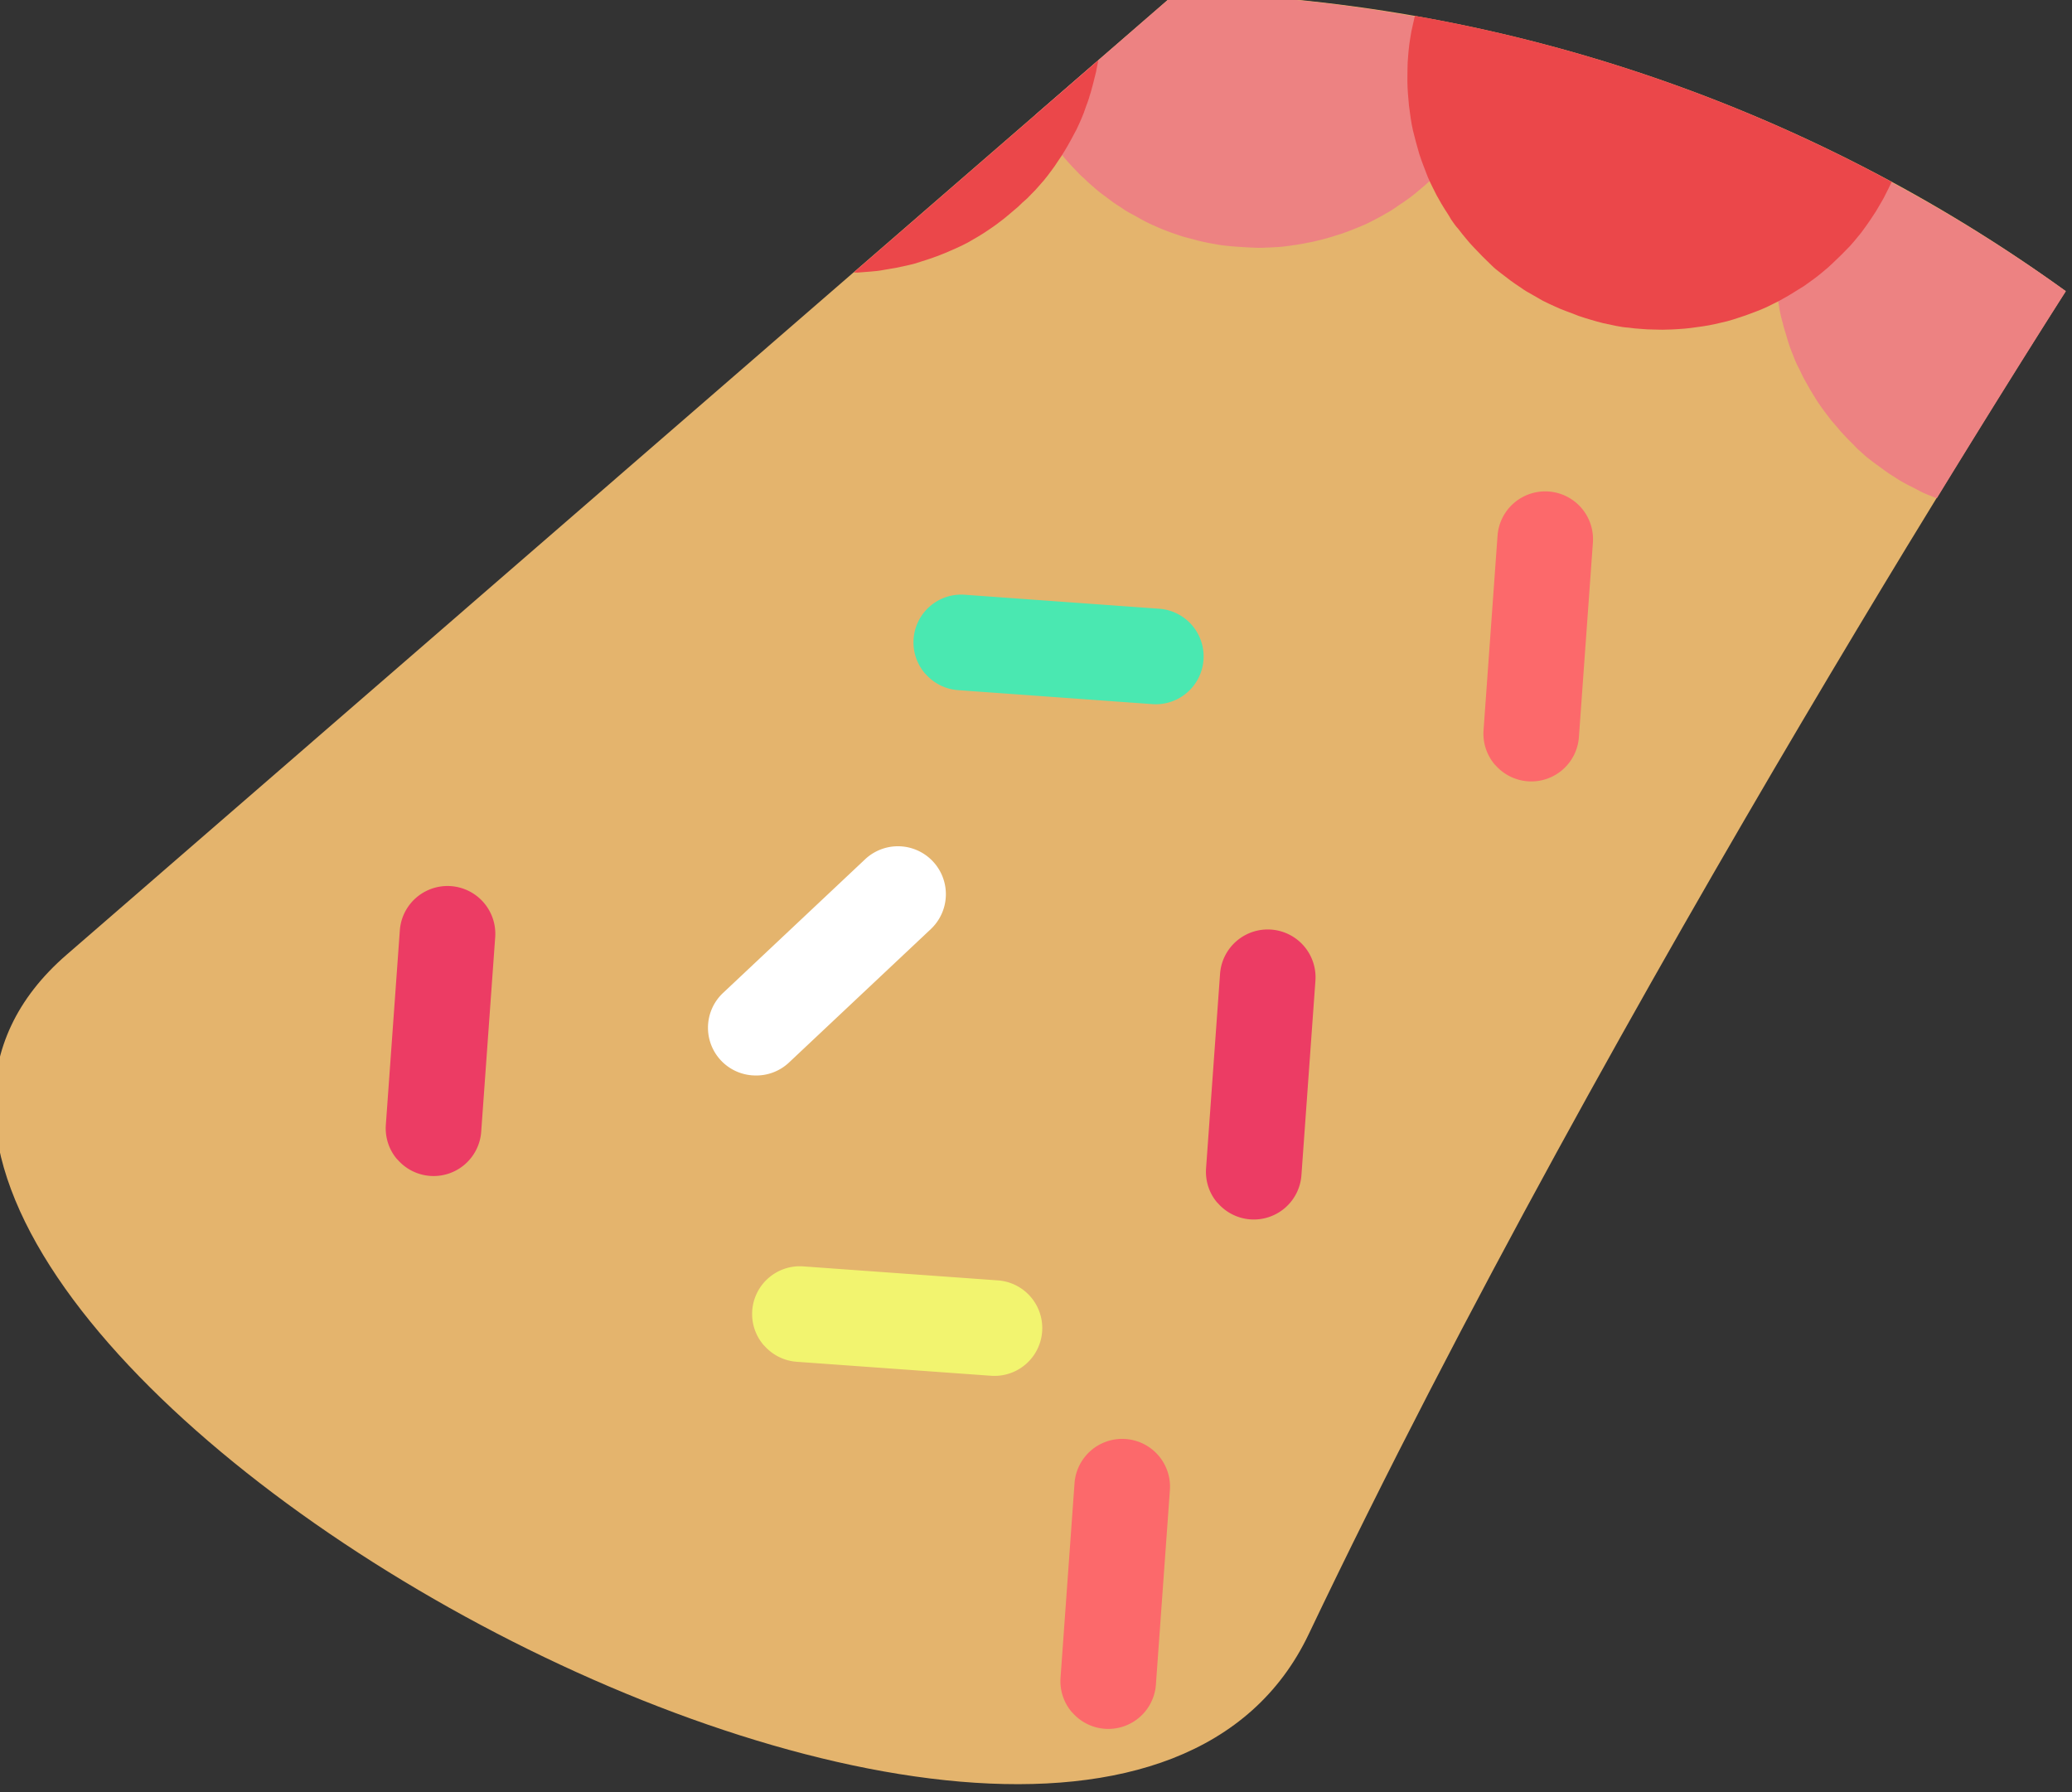 <?xml version="1.0" encoding="UTF-8" standalone="no"?>
<!-- Created with Inkscape (http://www.inkscape.org/) -->

<svg
   width="49.326"
   height="42.659"
   viewBox="0 0 13.051 11.287"
   version="1.1"
   id="svg1"
   sodipodi:docname="birthday_cake_particle.svg"
   inkscape:version="1.3.2 (1:1.3.2+202311252150+091e20ef0f)"
   xmlns:inkscape="http://www.inkscape.org/namespaces/inkscape"
   xmlns:sodipodi="http://sodipodi.sourceforge.net/DTD/sodipodi-0.dtd"
   xmlns="http://www.w3.org/2000/svg"
   xmlns:svg="http://www.w3.org/2000/svg">
  <rect x="0" y="0" width="13.051" height="11.287" fill="#333333" stroke="none"/>
  <sodipodi:namedview
     id="namedview1"
     pagecolor="#505050"
     bordercolor="#ffffff"
     borderopacity="1"
     inkscape:showpageshadow="0"
     inkscape:pageopacity="0"
     inkscape:pagecheckerboard="1"
     inkscape:deskcolor="#505050"
     inkscape:document-units="px"
     inkscape:zoom="8.3455104"
     inkscape:cx="28.039028"
     inkscape:cy="0.17973736"
     inkscape:window-width="2560"
     inkscape:window-height="1368"
     inkscape:window-x="0"
     inkscape:window-y="0"
     inkscape:window-maximized="1"
     inkscape:current-layer="g1" />
  <defs
     id="defs1" />
  <g
     inkscape:label="Layer 1"
     inkscape:groupmode="layer"
     id="layer1"
     transform="translate(-84.664,-126.661)">
    <g
       id="g5"
       transform="translate(2.268)">
      <g
         id="g1"
         transform="matrix(1.779,0,0,1.779,-90.992,-95.886)"
         style="stroke-width:0.562">
        <g
           id="g13-2"
           transform="rotate(-109.661,101.347,128.295)"
           style="stroke-width:0.562">
          <path
             id="path3718-2-9"
             style="fill:#e4b46d;fill-opacity:1;fill-rule:evenodd;stroke:none;stroke-width:0.088;stroke-linecap:round;stroke-linejoin:round;stroke-miterlimit:4;stroke-dasharray:none;stroke-opacity:1;stop-color:#000000"
             d="m 102.234,132.255 c 0.934,-0.641 1.651,-1.551 2.055,-2.61 l -1.886,-4.846 c -0.688,-1.769 -5.084,1.986 -3.745,3.332 1.78,1.789 3.576,4.124 3.576,4.124 z"
             sodipodi:nodetypes="ccssc" />
          <path
             id="path23318-8-1"
             style="fill:#ed8282;fill-opacity:1;fill-rule:evenodd;stroke:none;stroke-width:0.088;stroke-linecap:round;stroke-linejoin:round;stroke-miterlimit:4;stroke-dasharray:none;stroke-opacity:1;stop-color:#000000"
             inkscape:transform-center-x="6.846875"
             inkscape:transform-center-y="-6.846474"
             d="m 103.748,130.701 a 5.576,5.576 68.737 0 0 0.541,-1.056 l -0.24,-0.616 c -0.008,0.001 -0.016,0.003 -0.024,0.004 -0.014,0.002 -0.028,0.005 -0.042,0.009 -0.014,0.003 -0.028,0.007 -0.042,0.011 -0.014,0.004 -0.027,0.008 -0.041,0.012 -0.013,0.005 -0.027,0.009 -0.041,0.015 -0.013,0.005 -0.027,0.011 -0.04,0.017 -0.013,0.006 -0.026,0.011 -0.039,0.019 -0.013,0.006 -0.026,0.013 -0.038,0.02 -0.013,0.007 -0.025,0.014 -0.037,0.022 -0.012,0.008 -0.024,0.016 -0.036,0.024 -0.012,0.008 -0.023,0.017 -0.035,0.026 -0.012,0.008 -0.023,0.018 -0.034,0.028 -0.011,0.01 -0.022,0.019 -0.033,0.029 -0.011,0.01 -0.021,0.02 -0.031,0.031 -0.01,0.01 -0.02,0.021 -0.03,0.033 -0.01,0.011 -0.019,0.023 -0.028,0.034 -0.009,0.011 -0.018,0.024 -0.026,0.036 -0.008,0.012 -0.017,0.024 -0.025,0.037 -0.008,0.013 -0.016,0.026 -0.023,0.039 -0.008,0.013 -0.015,0.027 -0.021,0.04 -0.007,0.014 -0.013,0.028 -0.019,0.042 -0.006,0.014 -0.012,0.028 -0.018,0.043 -0.006,0.014 -0.011,0.029 -0.015,0.043 -0.005,0.015 -0.009,0.029 -0.013,0.043 -0.004,0.015 -0.007,0.029 -0.01,0.044 -0.003,0.015 -0.006,0.029 -0.008,0.044 -0.002,0.015 -0.005,0.029 -0.006,0.044 -0.002,0.015 -0.003,0.029 -0.004,0.044 -9.7e-4,0.015 -0.001,0.029 -0.002,0.044 2e-5,0.015 -6e-5,0.029 5.1e-4,0.044 6.2e-4,0.015 0.001,0.029 0.002,0.044 10e-4,0.014 0.003,0.029 0.005,0.043 0.002,0.014 0.004,0.029 0.007,0.043 0.002,0.014 0.005,0.028 0.009,0.042 0.004,0.014 0.007,0.028 0.011,0.042 0.004,0.014 0.008,0.028 0.013,0.041 0.005,0.014 0.01,0.027 0.015,0.04 0.005,0.013 0.011,0.027 0.017,0.04 0.006,0.013 0.012,0.026 0.018,0.039 0.006,0.013 0.013,0.025 0.02,0.038 0.007,0.013 0.015,0.025 0.022,0.037 0.008,0.012 0.016,0.024 0.024,0.036 0.008,0.012 0.017,0.024 0.026,0.035 0.009,0.011 0.018,0.022 0.027,0.034 0.009,0.011 0.019,0.022 0.029,0.033 0.01,0.011 0.02,0.021 0.031,0.031 0.011,0.01 0.022,0.02 0.033,0.03 0.011,0.01 0.022,0.019 0.034,0.028 0.012,0.009 0.024,0.018 0.036,0.027 0.012,0.009 0.025,0.017 0.037,0.025 0.013,0.008 0.025,0.016 0.039,0.024 0.002,0.001 0.004,0.002 0.006,0.003 z" />
          <path
             id="path23316-9-0"
             style="fill:#eb474a;fill-opacity:1;fill-rule:evenodd;stroke:none;stroke-width:0.088;stroke-linecap:round;stroke-linejoin:round;stroke-miterlimit:4;stroke-dasharray:none;stroke-opacity:1;stop-color:#000000"
             inkscape:transform-center-x="8.271534"
             inkscape:transform-center-y="-4.8997441"
             d="m 104.156,129.305 -0.416,-1.069 c -0.002,0.004 -0.003,0.009 -0.005,0.013 -0.004,0.014 -0.008,0.029 -0.012,0.044 -0.004,0.015 -0.008,0.03 -0.01,0.045 -0.003,0.015 -0.005,0.03 -0.008,0.045 -0.002,0.015 -0.004,0.031 -0.006,0.046 -0.002,0.015 -0.003,0.03 -0.003,0.046 -7.1e-4,0.015 -10e-4,0.03 -10e-4,0.045 -3.6e-4,0.015 4.9e-4,0.03 10e-4,0.045 7.3e-4,0.015 0.002,0.03 0.003,0.044 0.001,0.015 0.003,0.029 0.005,0.044 0.003,0.015 0.005,0.029 0.008,0.043 0.003,0.014 0.006,0.029 0.01,0.043 0.004,0.014 0.007,0.028 0.012,0.042 0.004,0.014 0.009,0.028 0.014,0.041 0.005,0.014 0.01,0.027 0.015,0.04 0.006,0.013 0.012,0.026 0.017,0.04 0.006,0.013 0.013,0.026 0.019,0.039 0.007,0.013 0.014,0.025 0.021,0.038 0.007,0.012 0.015,0.024 0.023,0.036 0.008,0.012 0.016,0.024 0.025,0.035 0.008,0.012 0.017,0.023 0.026,0.034 0.009,0.011 0.018,0.022 0.028,0.033 0.01,0.011 0.019,0.021 0.029,0.032 0.01,0.01 0.02,0.02 0.031,0.03 0.011,0.01 0.021,0.019 0.033,0.028 0.011,0.009 0.022,0.019 0.034,0.027 0.011,0.009 0.024,0.017 0.035,0.025 0.012,0.008 0.024,0.016 0.036,0.024 0.012,0.007 0.024,0.014 0.035,0.021 z" />
          <path
             id="path23322-7-9"
             style="fill:#ed8282;fill-opacity:1;fill-rule:evenodd;stroke:none;stroke-width:0.088;stroke-linecap:round;stroke-linejoin:round;stroke-miterlimit:4;stroke-dasharray:none;stroke-opacity:1;stop-color:#000000"
             inkscape:transform-center-x="2.5635221"
             inkscape:transform-center-y="-9.0760084"
             d="m 102.234,132.255 a 5.576,5.576 68.737 0 0 0.815,-0.686 c -0.001,-0.001 -0.002,-0.003 -0.003,-0.004 -0.01,-0.011 -0.021,-0.022 -0.032,-0.033 -0.011,-0.011 -0.021,-0.021 -0.032,-0.031 -0.011,-0.01 -0.023,-0.02 -0.034,-0.029 -0.011,-0.009 -0.023,-0.019 -0.035,-0.027 -0.012,-0.009 -0.024,-0.017 -0.036,-0.025 -0.012,-0.008 -0.024,-0.016 -0.037,-0.024 -0.013,-0.007 -0.025,-0.015 -0.038,-0.021 -0.013,-0.007 -0.026,-0.013 -0.039,-0.02 -0.013,-0.006 -0.026,-0.012 -0.04,-0.017 -0.013,-0.005 -0.027,-0.011 -0.041,-0.015 -0.014,-0.005 -0.027,-0.009 -0.041,-0.014 -0.014,-0.004 -0.028,-0.008 -0.042,-0.012 -0.014,-0.004 -0.028,-0.007 -0.042,-0.01 -0.014,-0.003 -0.028,-0.005 -0.042,-0.008 -0.014,-0.002 -0.028,-0.004 -0.043,-0.005 -0.014,-0.001 -0.029,-0.003 -0.043,-0.003 -0.014,-7e-4 -0.029,-0.002 -0.043,-0.002 -0.015,-6e-4 -0.029,1.3e-4 -0.043,6.1e-4 -0.015,2.3e-4 -0.029,0.001 -0.043,0.003 -0.014,0.002 -0.029,0.003 -0.043,0.005 -0.014,0.002 -0.029,0.005 -0.043,0.007 -0.014,0.003 -0.029,0.006 -0.043,0.009 -0.014,0.003 -0.028,0.007 -0.042,0.011 -0.014,0.004 -0.028,0.009 -0.042,0.013 -0.014,0.005 -0.028,0.011 -0.042,0.016 -0.014,0.005 -0.027,0.011 -0.041,0.017 -0.013,0.006 -0.027,0.013 -0.041,0.019 -0.013,0.006 -0.026,0.014 -0.04,0.021 -0.013,0.008 -0.026,0.016 -0.039,0.025 -0.013,0.009 -0.025,0.017 -0.038,0.026 -0.013,0.009 -0.025,0.019 -0.037,0.028 -0.012,0.009 -0.024,0.02 -0.035,0.03 -0.011,0.011 -0.022,0.021 -0.033,0.031 -0.011,0.01 -0.021,0.021 -0.031,0.033 -0.005,0.005 -0.009,0.01 -0.013,0.015 0.326,0.405 0.535,0.675 0.535,0.675 z" />
          <path
             id="path23320-3-3"
             style="fill:#eb474a;fill-opacity:1;fill-rule:evenodd;stroke:none;stroke-width:0.088;stroke-linecap:round;stroke-linejoin:round;stroke-miterlimit:4;stroke-dasharray:none;stroke-opacity:1;stop-color:#000000"
             inkscape:transform-center-x="4.8995906"
             inkscape:transform-center-y="-8.2717296"
             d="m 102.804,131.806 c 0.447,-0.401 0.826,-0.871 1.123,-1.393 -0.003,-0.002 -0.006,-0.004 -0.009,-0.006 -0.013,-0.008 -0.025,-0.016 -0.038,-0.024 -0.013,-0.007 -0.026,-0.015 -0.04,-0.022 -0.013,-0.007 -0.027,-0.013 -0.04,-0.019 -0.013,-0.006 -0.027,-0.012 -0.041,-0.017 -0.014,-0.005 -0.027,-0.01 -0.041,-0.015 -0.014,-0.005 -0.028,-0.009 -0.042,-0.013 -0.014,-0.004 -0.028,-0.007 -0.042,-0.011 -0.014,-0.003 -0.028,-0.006 -0.043,-0.009 -0.014,-0.003 -0.028,-0.005 -0.043,-0.007 -0.014,-0.001 -0.029,-0.003 -0.043,-0.004 -0.014,-0.001 -0.029,-0.002 -0.043,-0.003 -0.014,-6.6e-4 -0.029,-3.7e-4 -0.043,-1.9e-4 -0.014,1.8e-4 -0.029,6.5e-4 -0.043,10e-4 -0.014,0.001 -0.029,0.002 -0.043,0.004 -0.014,0.002 -0.029,0.003 -0.043,0.006 -0.014,0.002 -0.028,0.005 -0.042,0.008 -0.014,0.003 -0.028,0.007 -0.042,0.009 -0.014,0.004 -0.028,0.007 -0.041,0.013 -0.014,0.004 -0.027,0.009 -0.041,0.014 -0.014,0.005 -0.027,0.01 -0.04,0.016 -0.013,0.006 -0.027,0.012 -0.04,0.018 -0.013,0.006 -0.026,0.013 -0.039,0.019 -0.013,0.006 -0.026,0.014 -0.038,0.022 -0.012,0.008 -0.025,0.016 -0.037,0.024 -0.012,0.008 -0.024,0.017 -0.036,0.026 -0.012,0.008 -0.024,0.018 -0.035,0.028 -0.011,0.01 -0.023,0.019 -0.034,0.029 -0.011,0.011 -0.022,0.021 -0.032,0.032 -0.011,0.011 -0.021,0.022 -0.031,0.034 -0.01,0.012 -0.02,0.024 -0.03,0.035 -0.01,0.012 -0.019,0.025 -0.028,0.037 -0.009,0.012 -0.018,0.025 -0.026,0.037 -0.008,0.013 -0.016,0.026 -0.024,0.039 -0.008,0.013 -0.015,0.026 -0.021,0.04 -0.007,0.013 -0.013,0.026 -0.019,0.04 -0.006,0.013 -0.012,0.027 -0.017,0.041 -0.005,0.014 -0.011,0.027 -0.015,0.041 -0.005,0.014 -0.009,0.028 -0.013,0.042 -0.004,0.014 -0.008,0.028 -0.011,0.042 -0.003,0.014 -0.006,0.028 -0.009,0.043 -0.003,0.014 -0.005,0.028 -0.007,0.043 -0.002,0.014 -0.003,0.029 -0.005,0.043 -0.001,0.014 -0.002,0.029 -0.002,0.043 -6.2e-4,0.015 -5.6e-4,0.029 -4.3e-4,0.043 1e-5,0.014 4.5e-4,0.029 0.001,0.043 6.2e-4,0.015 0.002,0.029 0.004,0.043 0.002,0.014 0.003,0.029 0.006,0.043 0.002,0.014 0.005,0.028 0.008,0.042 0.003,0.014 0.006,0.028 0.009,0.042 0.004,0.014 0.008,0.028 0.012,0.042 0.004,0.014 0.009,0.027 0.014,0.041 0.005,0.014 0.01,0.027 0.016,0.04 0.006,0.013 0.012,0.027 0.018,0.04 0.006,0.013 0.013,0.026 0.019,0.039 0.007,0.013 0.014,0.025 0.022,0.038 0.007,0.013 0.016,0.025 0.024,0.037 0.008,0.012 0.017,0.024 0.026,0.036 0.009,0.012 0.018,0.024 0.028,0.035 0.01,0.012 0.019,0.023 0.03,0.034 0.01,0.011 0.021,0.022 0.032,0.033 0.002,0.002 0.003,0.003 0.005,0.005 z" />
          <path
             d="m 101.334,129.788 a 0.169,0.169 68.737 0 1 0.13,0.003 l 0.631,0.278 a 0.169,0.169 68.737 1 1 -0.136,0.31 l -0.631,-0.278 a 0.169,0.169 68.737 0 1 0.007,-0.313 z"
             fill="#ff9596"
             id="path60965-6-0"
             style="fill:#fc696b;fill-opacity:1;stroke-width:0.072" />
          <path
             d="m 100.204,128.341 c 0.04,-0.016 0.087,-0.016 0.13,0.003 l 0.631,0.278 a 0.169,0.169 68.737 1 1 -0.136,0.31 l -0.631,-0.278 a 0.169,0.169 68.737 0 1 0.007,-0.313 z"
             fill="#ff6376"
             id="path60967-1-0"
             style="fill:#ec3c64;fill-opacity:1;stroke-width:0.072" />
          <path
             d="m 98.679,127.249 a 0.169,0.169 68.737 0 1 0.13,0.003 l 0.631,0.278 a 0.169,0.169 68.737 1 1 -0.136,0.31 l -0.631,-0.278 a 0.169,0.169 68.737 0 1 0.007,-0.313 z"
             fill="#ff9596"
             id="path60971-9-3"
             style="fill:#fc696b;fill-opacity:1;stroke-width:0.072" />
          <path
             d="m 100.269,126.659 a 0.169,0.169 68.737 0 1 0.217,0.226 l -0.278,0.631 a 0.169,0.169 68.737 1 1 -0.31,-0.136 l 0.278,-0.631 c 0.019,-0.043 0.053,-0.074 0.094,-0.09 z"
             fill="#fbd151"
             id="path60979-3-0"
             style="fill:#f2f46f;fill-opacity:1;stroke-width:0.072" />
          <path
             d="m 102.316,127.997 a 0.169,0.169 68.737 0 1 0.217,0.226 l -0.278,0.631 a 0.169,0.169 68.737 1 1 -0.31,-0.136 l 0.278,-0.631 a 0.169,0.169 68.737 0 1 0.094,-0.09 z"
             fill="#65f7c4"
             id="path60981-1-1"
             style="fill:#4ae8b1;fill-opacity:1;stroke-width:0.072" />
          <path
             d="m 101.326,125.658 c 0.04,-0.016 0.087,-0.016 0.13,0.003 l 0.631,0.278 a 0.169,0.169 68.737 1 1 -0.136,0.31 l -0.631,-0.278 a 0.169,0.169 68.737 0 1 0.007,-0.313 z"
             fill="#ff6376"
             id="path60989-9-9"
             style="fill:#ec3c64;fill-opacity:1;stroke-width:0.072" />
          <path
             d="m 101.181,126.949 a 0.169,0.169 21.434 0 1 0.313,-0.006 l 0.276,0.632 a 0.169,0.169 21.434 1 1 -0.311,0.136 l -0.276,-0.632 a 0.169,0.169 21.434 0 1 -0.002,-0.13 z"
             fill="#65f7c4"
             id="path13-8"
             style="fill:#ffffff;fill-opacity:1;stroke-width:0.072" />
        </g>
      </g>
    </g>
  </g>
</svg>
